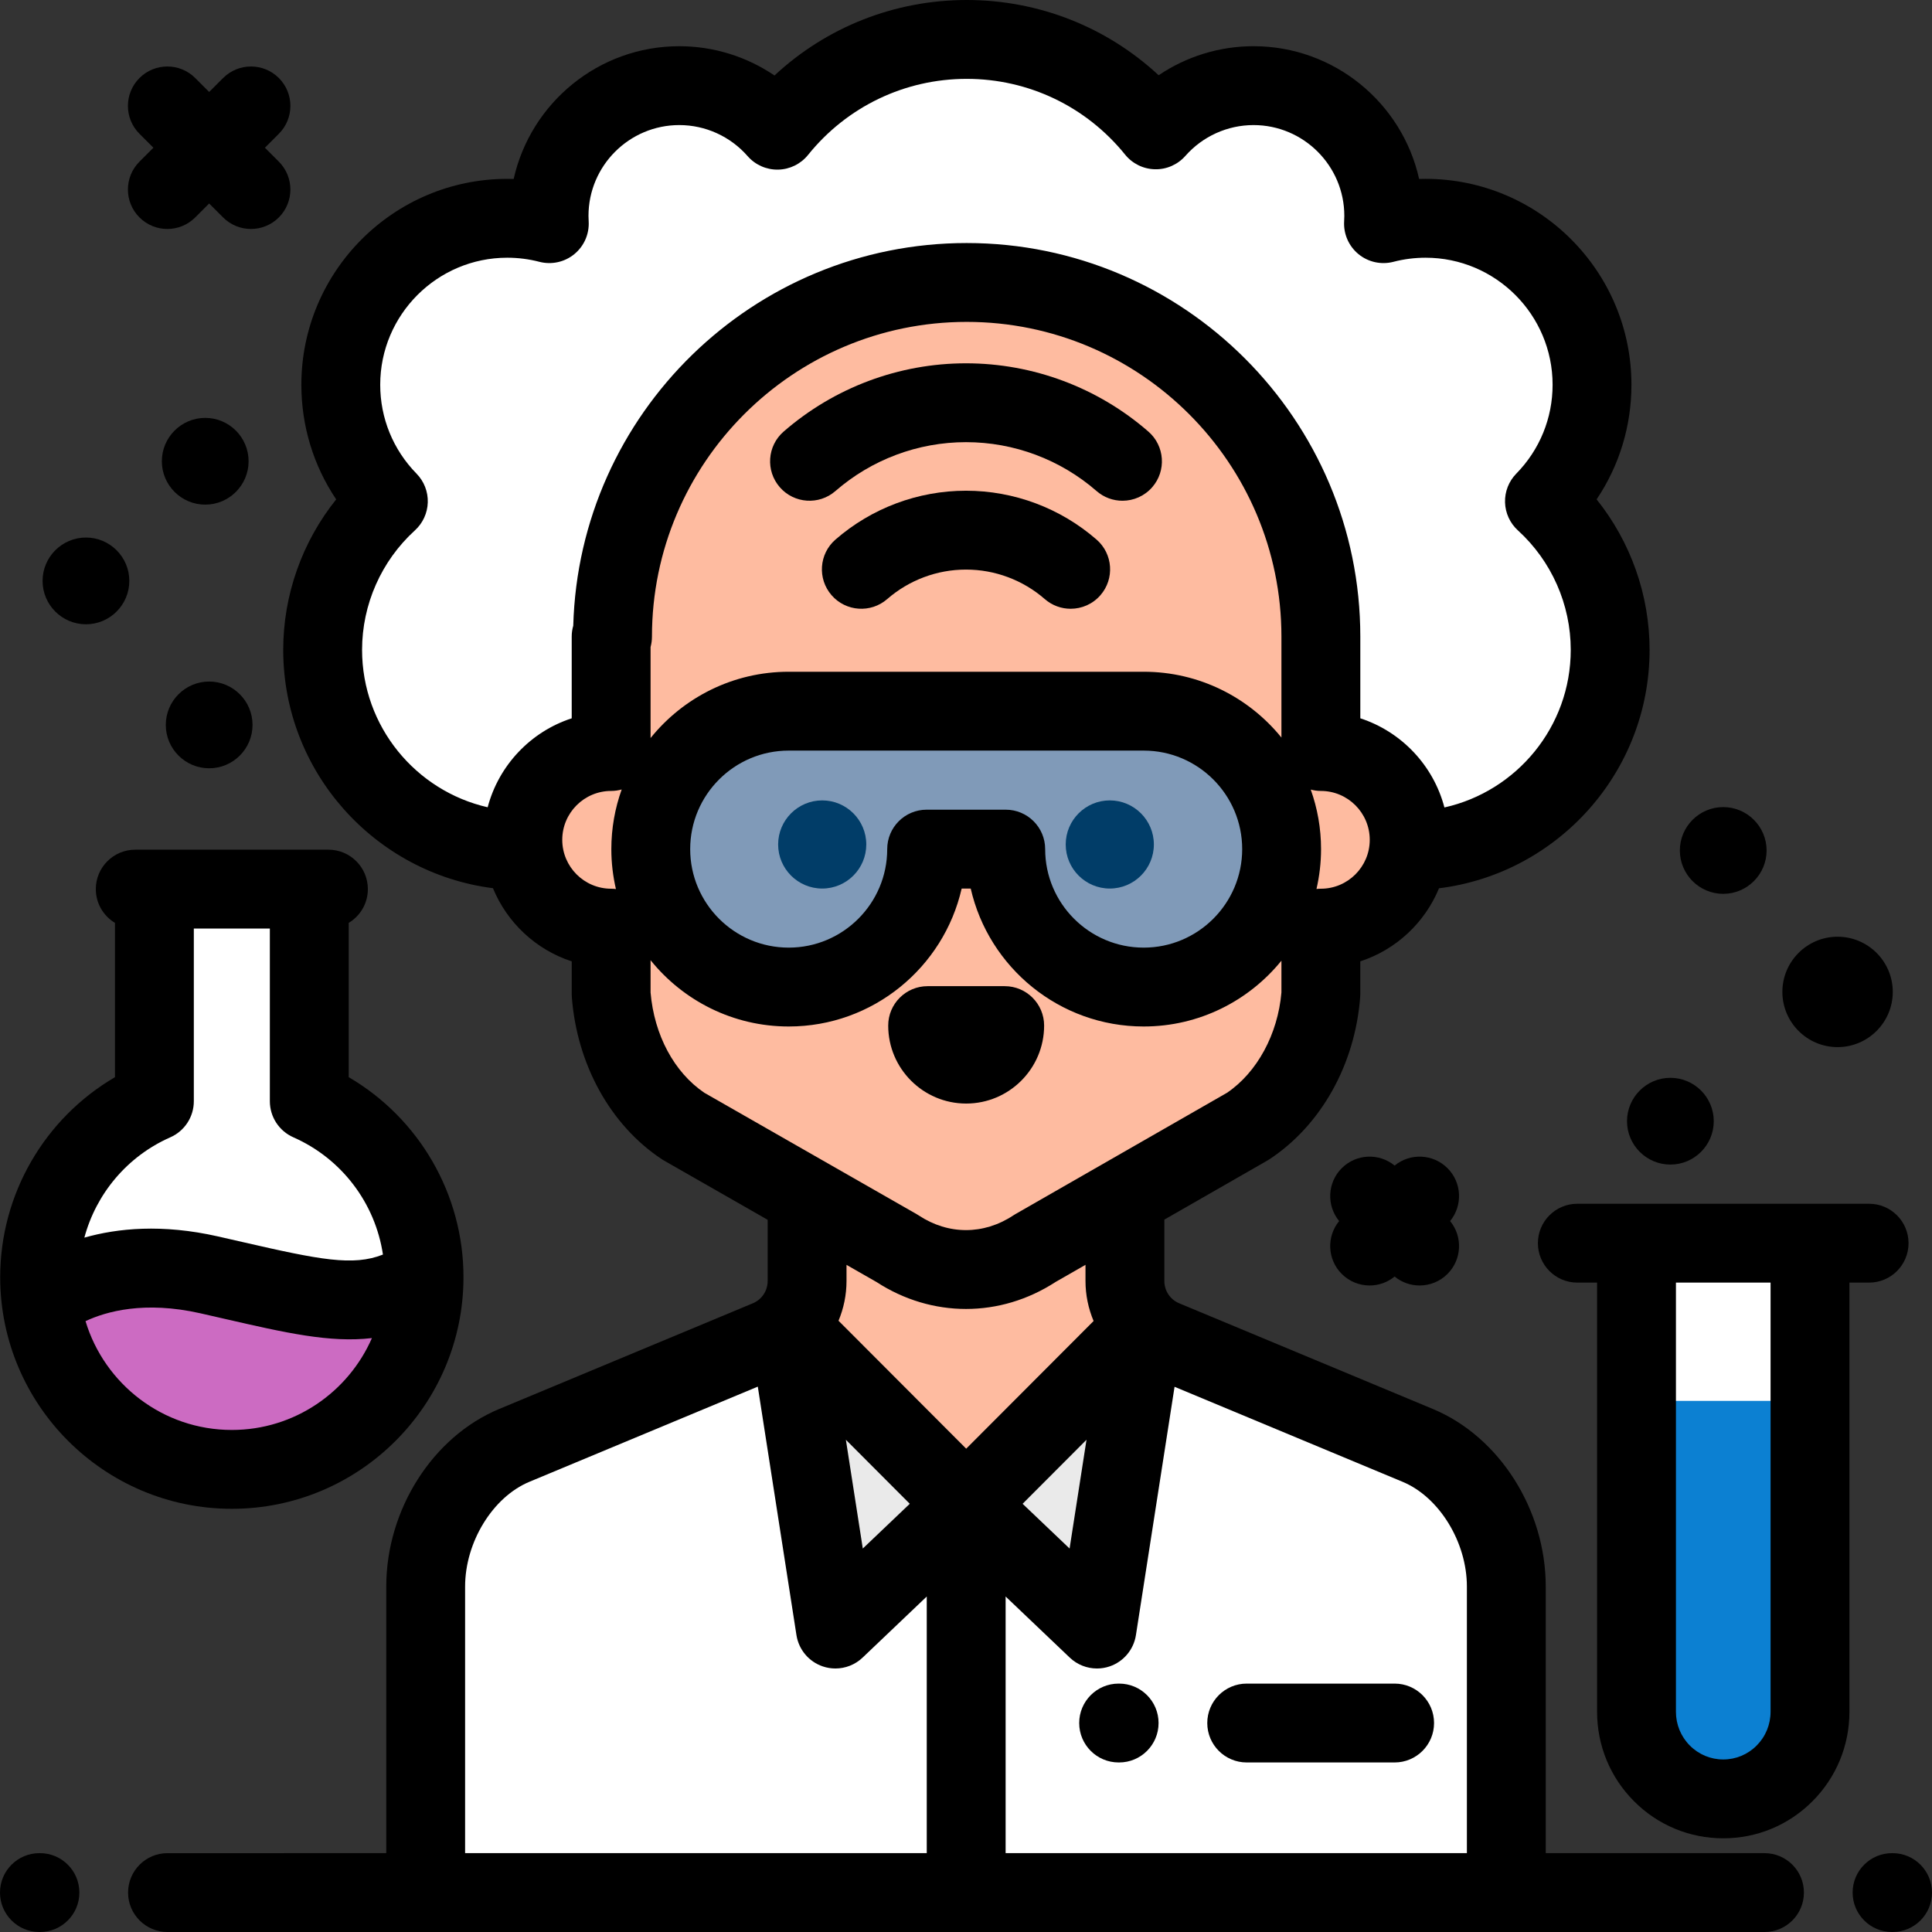 <?xml version="1.0" encoding="iso-8859-1"?>
<!-- Uploaded to: SVG Repo, www.svgrepo.com, Generator: SVG Repo Mixer Tools -->
<svg height="800px" width="800px" version="1.1" id="Layer_1" xmlns="http://www.w3.org/2000/svg" xmlns:xlink="http://www.w3.org/1999/xlink" 
	 viewBox="0 0 512 512" xml:space="preserve">
<rect x="0" y="0" width="512" height="512" fill="#333333" stroke="none"/>
<path style="fill:#FFFFFF;" d="M409.29,132.831c7.796-7.957,12.608-18.848,12.608-30.866c0-24.365-19.752-44.117-44.117-44.117
	c-3.849,0-7.584,0.496-11.143,1.422c0.041-0.682,0.067-1.369,0.067-2.062c0-19.061-15.452-34.513-34.513-34.513
	c-10.319,0-19.574,4.535-25.899,11.713c-11.807-14.609-29.862-23.96-50.109-23.96c-20.291,0-38.378,9.392-50.184,24.055
	c-6.326-7.234-15.617-11.809-25.981-11.809c-19.061,0-34.513,15.452-34.513,34.513c0,0.693,0.026,1.379,0.067,2.062
	c-3.56-0.927-7.293-1.422-11.143-1.422c-24.365,0-44.117,19.752-44.117,44.117c0,12.019,4.813,22.909,12.608,30.866
	c-10.7,9.74-17.416,23.779-17.416,39.387c0,29.403,23.833,53.241,53.235,53.247c-0.118-0.951-0.185-1.918-0.185-2.902
	c0-12.926,10.479-23.406,23.406-23.406V168.71h0.368c0-51.835,42.022-93.857,93.857-93.857c51.836,0,93.857,42.022,93.857,93.857
	v30.447c12.926,0,23.406,10.479,23.406,23.406c0,0.981-0.068,1.947-0.185,2.896c0.066,0,0.132,0.005,0.197,0.005
	c29.408,0,53.247-23.839,53.247-53.247C426.706,156.609,419.989,142.57,409.29,132.831z"/>
<path style="fill:#FEBBA0;" d="M350.041,199.158v-30.446c0-51.835-42.022-93.857-93.857-93.857
	c-51.836,0-93.857,42.022-93.857,93.857h-0.368v30.446c-12.926,0-23.406,10.479-23.406,23.406s10.479,23.406,23.406,23.406v17.474
	c1.126,14.736,8.312,27.856,19.194,35.042l56.58,32.346c11.361,7.503,25.176,7.503,36.537,0l56.411-32.346
	c10.881-7.186,18.234-20.306,19.362-35.042v-17.474c12.926,0,23.406-10.479,23.406-23.406
	C373.447,209.637,362.967,199.158,350.041,199.158z"/>
<path d="M294.106,235.473c-6.441,0-11.68-5.239-11.68-11.679c0-6.441,5.239-11.68,11.68-11.68c6.441,0,11.68,5.239,11.68,11.68
	C305.786,230.234,300.547,235.473,294.106,235.473z"/>
<path d="M217.894,235.473c-6.441,0-11.68-5.239-11.68-11.679c0-6.441,5.239-11.68,11.68-11.68s11.68,5.239,11.68,11.68
	C229.572,230.234,224.333,235.473,217.894,235.473z"/>
<path d="M256.044,292.453c-11.391,0-20.66-9.268-20.66-20.66c0-5.771,4.678-10.449,10.449-10.449h20.422
	c5.771,0,10.449,4.678,10.449,10.449C276.703,283.186,267.435,292.453,256.044,292.453z"/>
<path style="fill:#FEBBA0;" d="M213.885,319.125v20.355c0,6.8-4.089,12.934-10.366,15.55l-67.248,28.02
	c-14.207,5.92-23.461,22.01-23.461,37.401v81.1h286.38v-81.1c0-15.39-9.255-31.482-23.461-37.401l-67.248-28.02
	c-6.278-2.615-10.366-8.75-10.366-15.55v-20.355H213.885z"/>
<path style="fill:#FFFFFF;" d="M375.73,383.05l-67.248-28.02c-1.989-0.829-3.757-2.014-5.246-3.459l-47.137,47.137l-47.237-47.237
	c-1.51,1.489-3.308,2.71-5.343,3.558l-67.248,28.02c-14.207,5.92-23.461,22.01-23.461,37.401v81.1h286.38v-81.1
	C399.191,405.06,389.935,388.968,375.73,383.05z"/>
<g>
	<polygon style="fill:#EAEAEA;" points="208.912,351.473 221.395,431.717 256.051,398.71 	"/>
	<polygon style="fill:#EAEAEA;" points="303.191,351.473 290.707,431.717 256.051,398.71 	"/>
</g>
<path style="fill:#FFFFFF;" d="M479.667,329.457v124.171c0,12.76-10.289,23.095-22.987,23.095c-12.698,0-22.99-10.335-22.989-23.095
	V329.457"/>
<path style="fill:#0C80D2;" d="M433.691,371.253v82.376c0,12.76,10.292,23.095,22.989,23.095c12.697,0,22.987-10.335,22.987-23.095
	v-82.376H433.691z"/>
<path style="fill:#FFFFFF;" d="M81.962,291.839v-56.214H40.915v56.217C23.007,299.736,10.5,317.634,10.5,338.462
	c0,28.133,22.806,50.94,50.94,50.94c28.133,0,50.94-22.806,50.94-50.94C112.38,317.632,99.871,299.734,81.962,291.839z"/>
<path style="fill:#CC6BC2;" d="M55.431,337.85c-29.016-6.563-44.225,7.113-44.475,7.339c3.295,24.951,24.632,44.213,50.483,44.213
	c28.133,0,50.94-22.807,50.94-50.94C97.23,348.479,84.688,344.468,55.431,337.85z"/>
<path style="opacity:0.5;fill:#027BD1;enable-background:new    ;" d="M303.087,188.468h-94.072
	c-20.191,0-36.556,16.366-36.556,36.556s16.365,36.556,36.556,36.556c20.19,0,36.556-16.366,36.556-36.556h20.96
	c0,20.19,16.366,36.556,36.556,36.556c20.191,0,36.556-16.366,36.556-36.556C339.643,204.834,323.278,188.468,303.087,188.468z"/>
<path d="M296.584,467.069h-0.137c-5.771,0-10.449-4.678-10.449-10.449c0-5.771,4.678-10.449,10.449-10.449h0.137
	c5.771,0,10.449,4.678,10.449,10.449C307.033,462.391,302.355,467.069,296.584,467.069z"/>
<path d="M369.59,467.069h-39.202c-5.771,0-10.449-4.678-10.449-10.449c0-5.771,4.678-10.449,10.449-10.449h39.202
	c5.771,0,10.449,4.678,10.449,10.449C380.039,462.391,375.361,467.069,369.59,467.069z"/>
<path d="M10.586,512h-0.137C4.678,512,0,507.322,0,501.551c0-5.771,4.678-10.449,10.449-10.449h0.137
	c5.771,0,10.449,4.678,10.449,10.449C21.035,507.322,16.357,512,10.586,512z"/>
<path d="M501.551,512h-0.137c-5.771,0-10.449-4.678-10.449-10.449c0-5.771,4.678-10.449,10.449-10.449h0.137
	c5.771,0,10.449,4.678,10.449,10.449C512,507.322,507.322,512,501.551,512z"/>
<path d="M297.465,132.702c-2.433,0-4.877-0.844-6.856-2.567c-9.602-8.356-21.893-12.958-34.609-12.958s-25.008,4.602-34.609,12.958
	c-4.353,3.788-10.954,3.331-14.741-1.023c-3.788-4.353-3.331-10.953,1.023-14.741c13.406-11.667,30.568-18.091,48.329-18.091
	c17.76,0,34.923,6.425,48.329,18.091c4.353,3.789,4.811,10.388,1.023,14.741C303.285,131.487,300.383,132.702,297.465,132.702z"/>
<path d="M283.736,161.329c-2.433,0-4.875-0.844-6.855-2.567c-5.794-5.042-13.21-7.818-20.881-7.818s-15.087,2.776-20.881,7.818
	c-4.353,3.789-10.954,3.331-14.741-1.023c-3.788-4.353-3.331-10.953,1.023-14.741c9.597-8.353,21.885-12.953,34.6-12.953
	c12.714,0,25.002,4.6,34.6,12.953c4.354,3.788,4.811,10.388,1.023,14.741C289.557,160.114,286.654,161.329,283.736,161.329z"/>
<path d="M495.333,319.008H418.01c-5.771,0-10.449,4.678-10.449,10.449c0,5.771,4.678,10.449,10.449,10.449h5.232v113.721
	c0,8.954,3.472,17.371,9.777,23.706c6.316,6.345,14.719,9.84,23.662,9.84c8.942,0,17.344-3.494,23.661-9.84
	c6.304-6.333,9.775-14.752,9.775-23.705V339.906h5.217c5.771,0,10.449-4.678,10.449-10.449
	C505.783,323.686,501.104,319.008,495.333,319.008z M469.218,453.63c0,3.389-1.309,6.571-3.689,8.961
	c-2.366,2.376-5.508,3.684-8.849,3.684s-6.486-1.308-8.851-3.685c-2.378-2.39-3.688-5.571-3.688-8.96V339.906h25.078V453.63z"/>
<path d="M456.672,236.877c-6.337,0-11.494-5.157-11.494-11.494s5.157-11.494,11.494-11.494s11.494,5.157,11.494,11.494
	S463.009,236.877,456.672,236.877z"/>
<path d="M486.976,277.498c-8.067,0-14.629-6.562-14.629-14.629c0-8.067,6.562-14.629,14.629-14.629s14.629,6.562,14.629,14.629
	C501.604,270.936,495.042,277.498,486.976,277.498z"/>
<path d="M442.67,308.623c-6.337,0-11.494-5.157-11.494-11.494s5.157-11.494,11.494-11.494s11.494,5.157,11.494,11.494
	S449.007,308.623,442.67,308.623z"/>
<path d="M55.431,203.604c-6.337,0-11.494-5.157-11.494-11.494c0-6.337,5.157-11.494,11.494-11.494s11.494,5.157,11.494,11.494
	C66.925,198.447,61.768,203.604,55.431,203.604z"/>
<path d="M22.778,165.442c-6.337,0-11.494-5.157-11.494-11.494s5.157-11.494,11.494-11.494s11.494,5.157,11.494,11.494
	S29.115,165.442,22.778,165.442z"/>
<path d="M54.386,133.733c-6.337,0-11.494-5.157-11.494-11.494s5.157-11.494,11.494-11.494s11.494,5.157,11.494,11.494
	S60.723,133.733,54.386,133.733z"/>
<path d="M73.899,20.68c-4.08-4.08-10.697-4.08-14.778,0l-3.692,3.692l-3.692-3.692c-4.08-4.08-10.697-4.08-14.778,0
	c-4.08,4.08-4.08,10.697,0,14.778l3.692,3.692l-3.692,3.692c-4.08,4.08-4.08,10.697,0,14.778c2.041,2.041,4.715,3.061,7.388,3.061
	s5.349-1.02,7.388-3.061l3.692-3.692l3.692,3.692c2.041,2.041,4.715,3.061,7.388,3.061c2.674,0,5.349-1.02,7.388-3.061
	c4.08-4.08,4.08-10.697,0-14.778l-3.692-3.692l3.692-3.692C77.98,31.376,77.98,24.76,73.899,20.68z"/>
<path d="M383.603,309.58c-3.835-3.835-9.909-4.064-14.013-0.691c-4.104-3.374-10.178-3.145-14.013,0.691
	c-3.835,3.835-4.064,9.908-0.691,14.013c-3.373,4.104-3.145,10.177,0.691,14.013c2.041,2.041,4.715,3.06,7.388,3.06
	c2.352,0,4.704-0.791,6.625-2.37c1.921,1.579,4.273,2.37,6.625,2.37c2.674,0,5.349-1.021,7.388-3.06
	c3.835-3.835,4.064-9.908,0.691-14.013C387.667,319.489,387.438,313.416,383.603,309.58z"/>
<path d="M92.411,285.461v-40.886c3.038-1.828,5.077-5.146,5.077-8.951c0-5.771-4.678-10.449-10.449-10.449H35.841
	c-5.771,0-10.449,4.678-10.449,10.449c0,3.802,2.038,7.121,5.074,8.949v40.889c-18.678,10.921-30.415,31.039-30.415,53
	c0,33.851,27.538,61.389,61.389,61.389s61.389-27.538,61.389-61.389C122.829,316.499,111.09,296.381,92.411,285.461z M61.44,378.953
	c-18.276,0-33.755-12.174-38.774-28.837c5.469-2.569,15.616-5.431,30.46-2.074c2.255,0.51,4.411,1.004,6.474,1.479
	c15.922,3.653,27.897,6.401,38.964,5.083C92.316,368.919,78.031,378.953,61.44,378.953z M64.273,329.151
	c-2.085-0.479-4.26-0.978-6.537-1.492c-14.779-3.344-26.605-2.173-35.38,0.328c3.134-11.668,11.378-21.56,22.776-26.586
	c3.789-1.671,6.234-5.421,6.234-9.561v-45.767h20.148v45.765c0,4.141,2.445,7.891,6.234,9.561
	c12.837,5.659,21.703,17.481,23.737,31.074C93.555,335.602,84.761,333.852,64.273,329.151z"/>
<path d="M467.61,491.102h-57.97v-70.651c0-20.367-12.292-39.713-29.891-47.047l-67.248-28.019c-2.391-0.996-3.936-3.313-3.936-5.905
	V323.21l27.313-15.661c0.19-0.109,0.377-0.225,0.561-0.346c13.676-9.031,22.657-25.093,24.022-42.965
	c0.021-0.264,0.03-0.531,0.03-0.796v-8.675c9.463-3.078,17.098-10.225,20.859-19.36c31.41-3.901,55.806-30.741,55.806-63.189
	c0-14.561-5.029-28.645-14.037-39.88c6.002-8.919,9.229-19.414,9.229-30.375c0-30.087-24.478-54.566-54.566-54.566
	c-0.566,0-1.133,0.008-1.699,0.026c-4.478-20.103-22.457-35.179-43.89-35.179c-9.037,0-17.779,2.729-25.141,7.697
	C293.293,7.162,275.263,0,256.184,0c-19.115,0-37.168,7.184-50.933,20.005c-7.38-5.008-16.152-7.758-25.233-7.758
	c-21.433,0-39.411,15.076-43.89,35.179c-0.566-0.018-1.132-0.026-1.699-0.026c-30.088,0-54.566,24.478-54.566,54.566
	c0,10.961,3.227,21.456,9.229,30.375c-9.008,11.234-14.037,25.319-14.037,39.88c0,32.37,24.282,59.162,55.585,63.161
	c3.757,9.148,11.398,16.308,20.87,19.389v8.675c0,0.265,0.01,0.532,0.03,0.796c1.372,17.945,10.289,34.006,23.854,42.965
	c0.187,0.123,0.378,0.24,0.573,0.352l27.469,15.704v16.221c0,2.59-1.545,4.908-3.936,5.905l-67.249,28.02
	c-17.599,7.334-29.89,26.679-29.89,47.045v70.65H44.39c-5.771,0-10.449,4.678-10.449,10.449c0,5.771,4.678,10.449,10.449,10.449
	H467.61c5.771,0,10.449-4.678,10.449-10.449C478.059,495.78,473.381,491.102,467.61,491.102z M339.592,195.457
	c-8.626-10.628-21.782-17.437-36.506-17.437h-94.071c-14.782,0-27.984,6.865-36.607,17.567v-24.118
	c0.239-0.878,0.368-1.802,0.368-2.756c0-45.991,37.417-83.408,83.408-83.408s83.408,37.417,83.408,83.408V195.457z M329.194,225.024
	c0,14.396-11.711,26.107-26.107,26.107c-14.396,0-26.107-11.711-26.107-26.107c0-5.771-4.678-10.449-10.449-10.449h-20.96
	c-5.771,0-10.449,4.678-10.449,10.449c0,14.396-11.711,26.107-26.107,26.107s-26.107-11.711-26.107-26.107
	s11.711-26.107,26.107-26.107h94.071C317.482,198.917,329.194,210.628,329.194,225.024z M350.041,235.519
	c-0.393,0-0.78,0.026-1.161,0.068c0.784-3.398,1.212-6.931,1.212-10.564c0-5.533-0.969-10.843-2.732-15.777
	c0.857,0.228,1.752,0.36,2.681,0.36c7.144,0,12.956,5.813,12.956,12.956C362.997,229.705,357.185,235.519,350.041,235.519z
	 M163.226,235.604c-0.416-0.05-0.837-0.085-1.266-0.085c-7.144,0-12.956-5.813-12.956-12.956c0-7.143,5.813-12.956,12.956-12.956
	c0.969,0,1.903-0.142,2.793-0.389c-1.77,4.942-2.742,10.262-2.742,15.806C162.01,228.662,162.44,232.2,163.226,235.604z
	 M151.918,165.814c-0.265,0.92-0.408,1.892-0.408,2.898v21.647c-10.875,3.537-19.338,12.447-22.275,23.577
	c-19.032-4.341-33.282-21.392-33.282-41.718c0-12.022,5.103-23.561,14.001-31.659c2.098-1.911,3.33-4.592,3.412-7.429
	s-0.996-5.584-2.982-7.611c-6.205-6.333-9.622-14.699-9.622-23.554c0-18.565,15.103-33.668,33.668-33.668
	c2.881,0,5.745,0.366,8.511,1.086c3.235,0.84,6.68,0.085,9.264-2.038c2.584-2.122,3.997-5.353,3.799-8.69
	c-0.028-0.479-0.048-0.96-0.048-1.446c0-13.269,10.796-24.064,24.064-24.064c6.934,0,13.537,3.003,18.116,8.239
	c2.033,2.325,5.005,3.629,8.078,3.568c3.088-0.064,5.989-1.489,7.927-3.894c10.314-12.811,25.639-20.159,42.045-20.159
	c16.368,0,31.67,7.318,41.982,20.079c1.935,2.394,4.827,3.813,7.905,3.879c3.07,0.077,6.027-1.23,8.062-3.539
	c4.576-5.194,11.157-8.172,18.059-8.172c13.269,0,24.064,10.795,24.064,24.064c0,0.486-0.021,0.968-0.048,1.446
	c-0.197,3.337,1.215,6.568,3.799,8.69c2.584,2.122,6.026,2.879,9.264,2.038c2.766-0.72,5.63-1.086,8.511-1.086
	c18.565,0,33.668,15.103,33.668,33.668c0,8.856-3.418,17.221-9.622,23.554c-1.985,2.027-3.063,4.774-2.981,7.611
	c0.082,2.837,1.312,5.518,3.412,7.429c8.898,8.098,14.001,19.638,14.001,31.659c0,20.397-14.347,37.498-33.477,41.765
	c-2.926-11.152-11.398-20.082-22.289-23.624v-21.647c0-57.514-46.792-104.306-104.306-104.306
	C199.638,64.405,153.457,109.634,151.918,165.814z M172.408,263.022v-8.56c8.624,10.702,21.826,17.567,36.607,17.567
	c22.329,0,41.071-15.648,45.834-36.556h2.402c4.764,20.907,23.506,36.556,45.834,36.556c14.723,0,27.88-6.809,36.506-17.437v8.428
	c-0.949,11.05-6.443,21.176-14.42,26.577l-56.101,32.167c-0.191,0.11-0.377,0.225-0.561,0.346c-7.832,5.173-17.185,5.174-25.02,0
	c-0.187-0.123-0.377-0.241-0.573-0.352l-56.264-32.165C178.669,284.187,173.369,274.3,172.408,263.022z M245.602,491.102H123.258
	v-70.651c0-11.777,7.322-23.71,17.031-27.756l60.536-25.223l10.244,65.851c0.598,3.842,3.28,7.035,6.962,8.287
	c1.1,0.374,2.236,0.556,3.361,0.556c2.641,0,5.234-1.002,7.208-2.883l17-16.192v68.01H245.602z M224.166,381.551L241.1,398.52
	l-12.45,11.858L224.166,381.551z M222.216,350.012c1.365-3.271,2.118-6.833,2.118-10.532v-4.275l7.939,4.538
	c7.334,4.764,15.531,7.145,23.728,7.145c8.199,0,16.398-2.383,23.733-7.149l7.933-4.548v4.288c0,3.726,0.765,7.312,2.148,10.603
	l-33.764,33.834L222.216,350.012z M287.936,381.551l-4.485,28.826l-12.45-11.857L287.936,381.551z M388.742,491.102H266.5v-68.01
	l17.001,16.192c1.975,1.88,4.566,2.883,7.208,2.883c1.126,0,2.261-0.182,3.361-0.556c3.681-1.252,6.363-4.444,6.962-8.287
	l10.238-65.811l60.441,25.183c9.709,4.046,17.031,15.978,17.031,27.756L388.742,491.102L388.742,491.102z"/>
</svg>